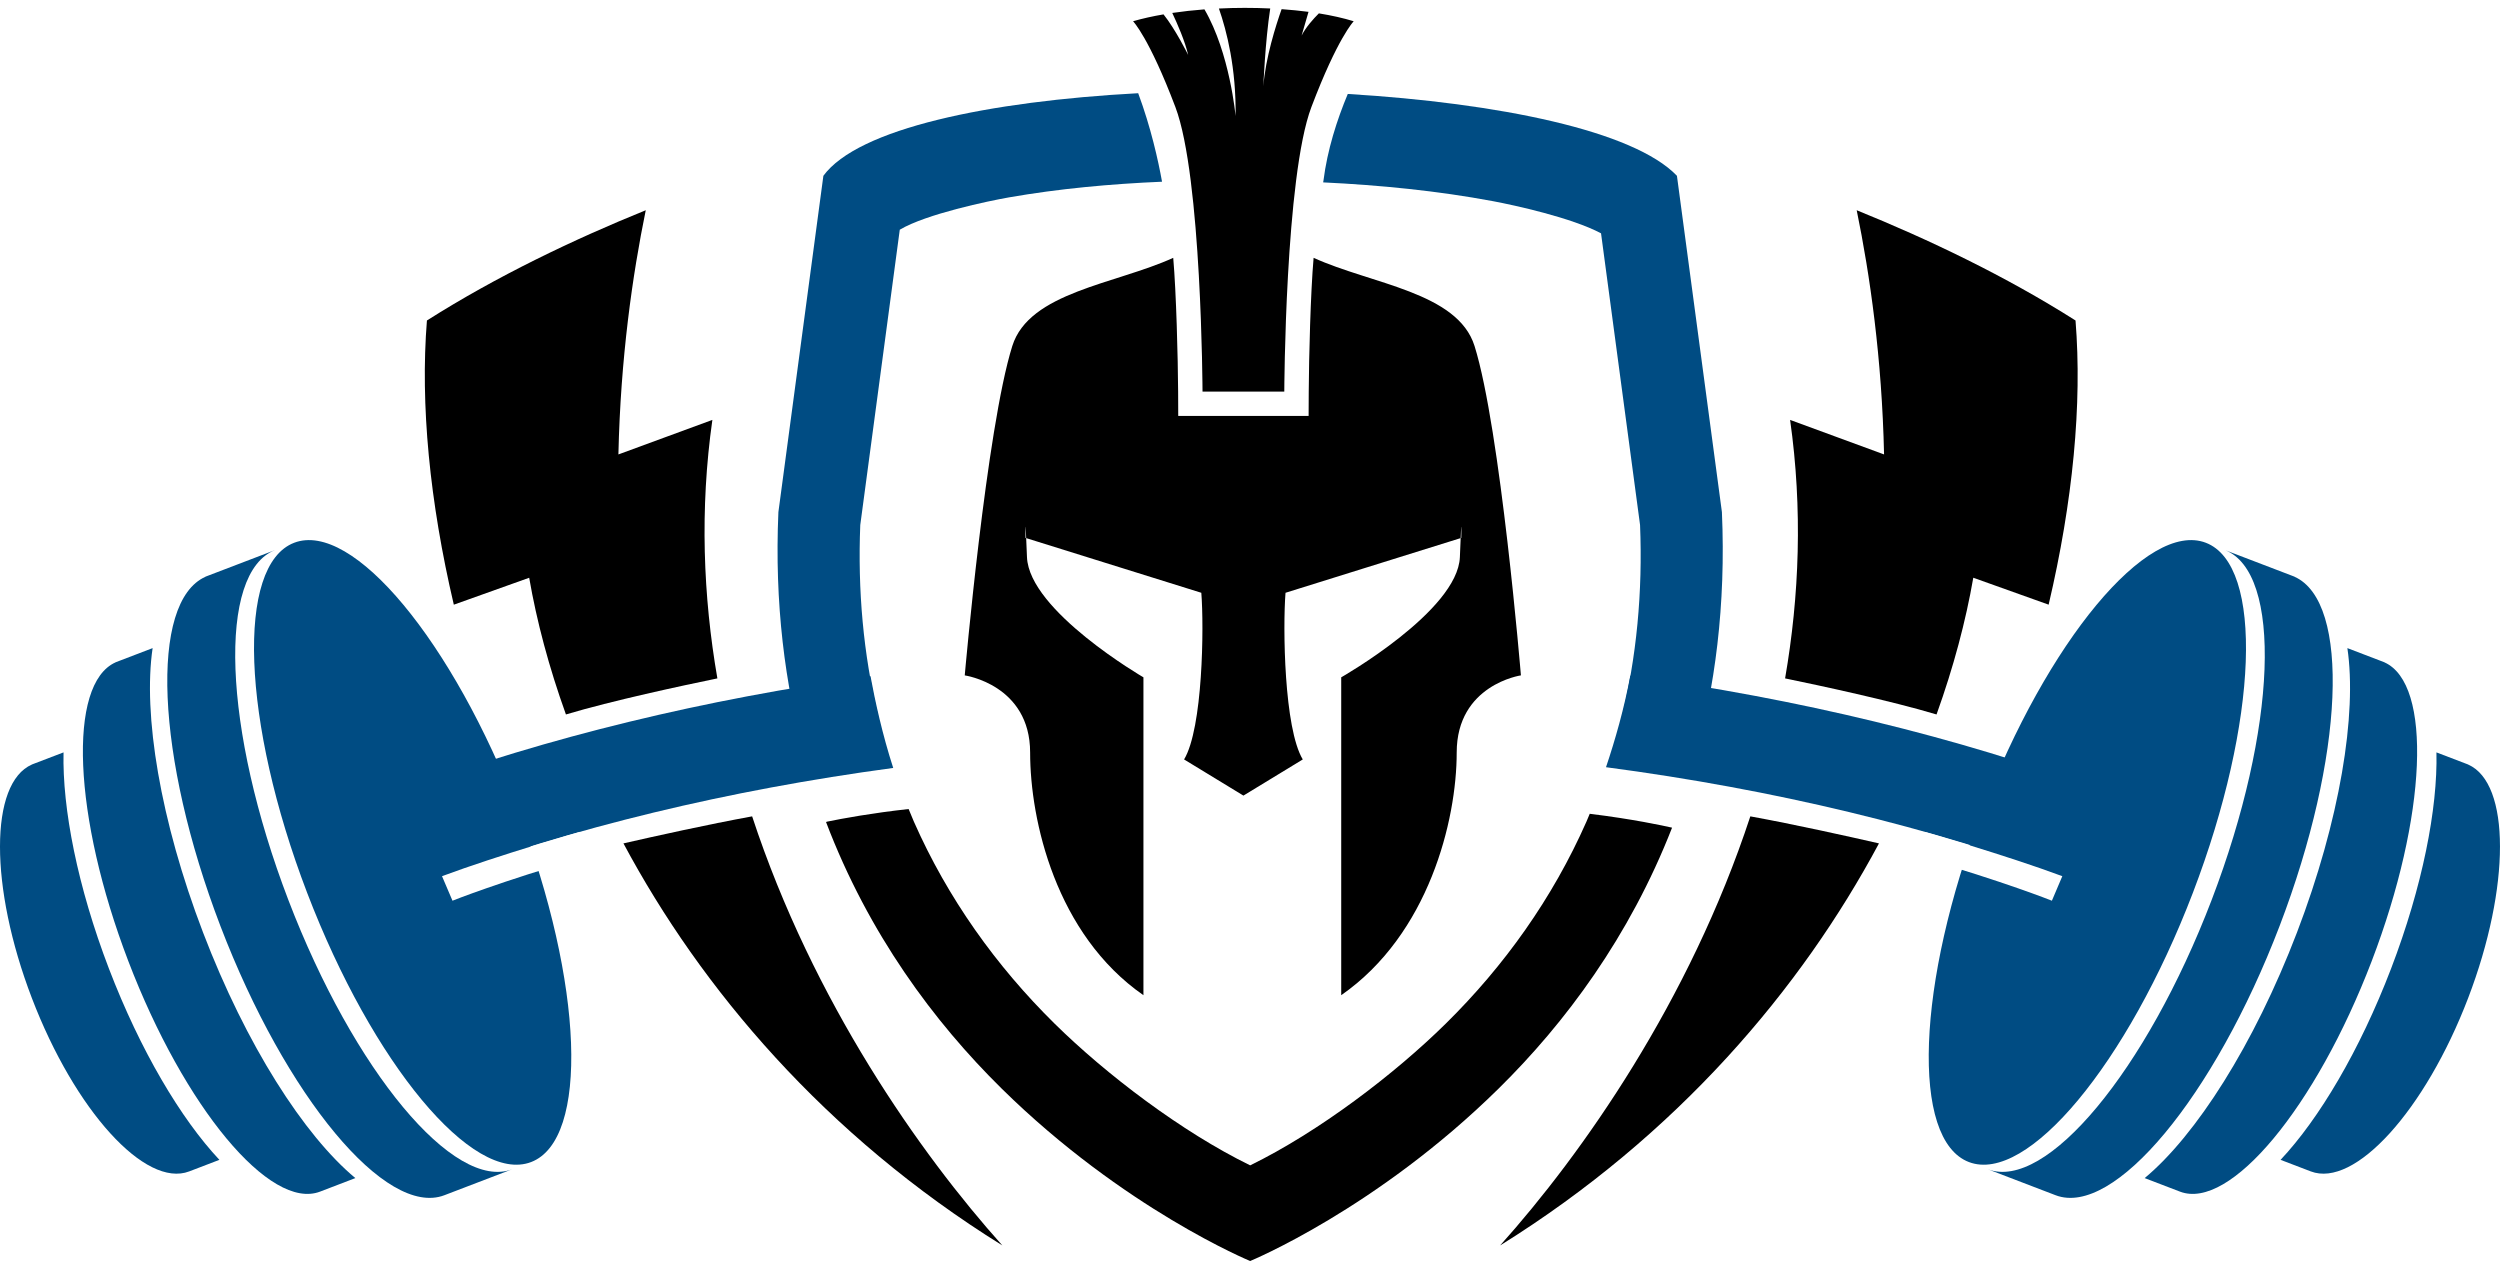 <?xml version="1.0" encoding="utf-8"?>
<!-- Generator: Adobe Illustrator 23.0.1, SVG Export Plug-In . SVG Version: 6.00 Build 0)  -->
<svg version="1.1" xmlns="http://www.w3.org/2000/svg" xmlns:xlink="http://www.w3.org/1999/xlink" x="0px" y="0px"
	 viewBox="0 0 1217.73 614.23" style="enable-background:new 0 0 1217.73 614.23;" xml:space="preserve">
<style type="text/css">
	.st0{fill:#FFFFFF;}
	.st1{fill-rule:evenodd;clip-rule:evenodd;}
	.st2{fill:#004C83;}
	.st3{fill-rule:evenodd;clip-rule:evenodd;fill:#004C83;}
	.st4{fill-rule:evenodd;clip-rule:evenodd;fill:#FFFFFF;}
</style>
<g id="Guides_For_Artboard">
</g>
<g id="Layer_1">
	<rect x="-141.14" y="-290.97" class="st0" width="1500" height="1200"/>
	<g>
		<path class="st1" d="M275.66,348.01c22.38-6.71,56.63-14.04,73.77-17.57c-6.95-40.12-8.59-82.41-2.44-125.91l-45.77,16.82
			c1.04-46.87,6.86-87.44,13.32-118.95c-35.01,14.2-72.43,32.04-106.59,53.71c-3.28,40.81,1.32,88.25,13.1,138.43l36.71-13.12
			C261.4,302.47,267.35,324.9,275.66,348.01z"/>
		<path class="st1" d="M366.36,397.64c-21.82,3.99-47.18,9.63-62.68,13.17c37.87,70.78,98.14,142.12,184.56,195.84
			C448.21,562,395.98,487.75,366.36,397.64z"/>
	</g>
	<g>
		<path class="st1" d="M852.57,397.64C822.95,487.75,770.71,562,730.69,606.65c86.4-53.72,146.68-125.06,184.54-195.84
			C899.75,407.27,874.39,401.63,852.57,397.64z"/>
		<path class="st1" d="M1010.97,156.11c-34.14-21.67-71.57-39.51-106.59-53.71c6.47,31.51,12.29,72.08,13.33,118.95l-45.77-16.82
			c6.15,43.5,4.51,85.79-2.44,125.91c17.15,3.54,51.4,10.87,73.77,17.57c8.31-23.11,14.25-45.54,17.9-66.6l36.7,13.12
			C1009.66,244.36,1014.27,196.91,1010.97,156.11z"/>
	</g>
	<path class="st2" d="M959.04,566.03c28.38,10.86,77.22-47.87,109.1-131.17c31.87-83.3,34.68-159.63,6.29-170.49
		c-28.38-10.86-77.22,47.88-109.09,131.16C933.48,478.83,930.65,555.17,959.04,566.03z"/>
	<path class="st2" d="M1077.28,438.36c31.87-83.31,34.69-159.63,6.31-170.49l34.08,13.03l-0.01,0.04
		c27.34,12.23,24.21,87.75-7.28,170.08c-31.87,83.31-80.72,142.02-109.1,131.17l-33.08-12.67
		C996.58,580.38,1045.42,521.66,1077.28,438.36z"/>
	<path class="st2" d="M1118.82,454.25c20.93-54.73,29.33-106.44,24.57-138.56l18.08,6.92l-0.01,0.03
		c23.38,10.46,20.72,75.09-6.23,145.54c-27.27,71.29-69.07,121.54-93.36,112.26l-17.22-6.6
		C1069.63,553.08,1097.88,508.97,1118.82,454.25z"/>
	<path class="st2" d="M1164.68,471.79c15.26-39.9,22.73-77.93,22.09-105.31l15.46,5.91l-0.01,0.02
		c20.63,9.07,20.71,59.57-0.01,113.74c-20.97,54.81-55.29,92.61-76.65,84.43l-14.71-5.63
		C1129.61,544.99,1149.42,511.69,1164.68,471.79z"/>
	<path class="st2" d="M258.7,566.03c-28.38,10.86-77.23-47.87-109.1-131.17c-31.87-83.3-34.68-159.63-6.3-170.49
		c28.38-10.86,77.23,47.88,109.1,131.16C284.26,478.83,287.09,555.17,258.7,566.03z"/>
	<path class="st2" d="M140.45,438.36c-31.88-83.31-34.69-159.63-6.32-170.49l-34.07,13.03l0.01,0.04
		c-27.33,12.23-24.21,87.75,7.28,170.08c31.87,83.31,80.72,142.02,109.09,131.17l33.09-12.67
		C221.16,580.38,172.32,521.66,140.45,438.36z"/>
	<path class="st2" d="M98.92,454.25c-20.95-54.73-29.33-106.44-24.58-138.56l-18.07,6.92v0.03c-23.38,10.46-20.7,75.09,6.24,145.54
		c27.27,71.29,69.07,121.54,93.36,112.26l17.22-6.6C148.1,553.08,119.84,508.97,98.92,454.25z"/>
	<path class="st2" d="M53.05,471.79c-15.27-39.9-22.73-77.93-22.1-105.31l-15.45,5.91l0.01,0.02
		c-20.64,9.07-20.72,59.57,0.01,113.74c20.97,54.81,55.28,92.61,76.65,84.43l14.7-5.63C88.13,544.99,68.32,511.69,53.05,471.79z"/>
	<path class="st2" d="M424.01,329.35c-81.03,11.25-157.51,29.79-226.26,55.09l13.62,43.78c67.57-25.09,143.26-43.33,223.71-54.16
		C429.83,357.87,426.23,341.38,424.01,329.35z"/>
	<path class="st2" d="M794.12,329.09c-3.02,16.08-7.41,31.43-11.85,44.61c81.63,10.8,158.4,29.23,226.84,54.66l13.61-43.77
		C953.33,359.02,876.03,340.34,794.12,329.09z"/>
	<path class="st1" d="M571.47,125.59c-28.08,12.82-70.14,16.66-78.39,42.95c-12.61,40.18-23.16,160.44-23.16,160.44
		s31.85,4.55,31.85,37.59c0,33.03,12.53,88.55,55.19,118.19V329.92c0,0-55.74-32.34-56.73-58.59c-1-26.27-0.7-9.32-0.7-9.32
		l85.62,26.73c1.35,16.76,0.73,66.04-8.39,81.18l28.9,17.61l28.91-17.61c-9.13-15.15-9.75-64.42-8.4-81.18l85.62-26.73
		c0,0,0.3-16.95-0.69,9.32c-1,26.25-57.8,58.59-57.8,58.59v154.83c42.64-29.64,56.25-85.16,56.25-118.19
		c0-33.03,31.28-37.59,31.28-37.59s-9.99-120.26-22.59-160.44c-8.25-26.29-50.31-30.13-78.39-42.95
		c-1.48,16.92-2.28,48.47-2.37,65.21l-0.06,11.8h-11.83c-13.29,0-26.55,0-39.83,0h-11.85l-0.05-11.8
		C573.75,174.06,572.95,142.53,571.47,125.59L571.47,125.59z"/>
	<g>
		<path class="st3" d="M554.4,45.4c-72.88,3.94-136.45,17.18-153.34,40.23l-21.91,163.81c-1.94,44.34,3.13,84.14,12.95,119.67
			l35.63-20.53c-7.25-30.12-9.97-61.22-8.7-92.85l19.24-143.84c12.89-7.67,43.35-14.02,53.21-15.75
			c24.22-4.23,49.45-6.56,74.54-7.63C564.16,78.17,560.61,62.14,554.4,45.4z"/>
		<path class="st3" d="M838.73,249.44L816.82,85.63c-21.03-21.97-86.84-35.42-160.33-39.86c-5.3,12.69-9.96,27.25-11.84,42.18
			c-0.03,0.31-0.11,0.6-0.16,0.89c27.78,1.33,55.84,4.12,82.73,9.15c10.61,2,38.32,8.05,52.63,15.66l19.01,142.09
			c1.3,32.39-1.6,64.25-9.25,95.07l35.56,20.48C835.4,335.21,840.71,294.68,838.73,249.44z"/>
	</g>
	<path class="st1" d="M585.74,190.74c13.28,0,26.54,0,39.83,0c0,0,0.41-104.75,13.19-138.57c12.81-33.82,20.62-41.82,20.62-41.82
		c-5.03-1.56-10.77-2.83-16.97-3.84c-2.73,2.72-6.4,6.83-8.41,10.83l3.37-11.57c-4.22-0.54-8.61-0.99-13.11-1.31
		c-2.82,7.99-7.82,23.71-8.89,37.53c0,0,0.87-21.63,3.35-37.87c-8.22-0.39-16.68-0.39-25,0.03c3.81,10.89,8.46,29.09,8.12,52.38
		c0,0-2.75-30.67-15.16-51.97c-5.37,0.41-10.64,1-15.68,1.74c2.45,5.19,6.23,13.79,7.74,20.46c0,0-6.13-12.45-12-19.76
		c-5.29,0.91-10.28,2.02-14.83,3.34c0,0,7.82,8.01,20.62,41.82C585.35,85.99,585.74,190.74,585.74,190.74L585.74,190.74z"/>
	<path class="st1" d="M774.35,396.39c-0.55,1.29-1.07,2.59-1.63,3.88c-16.44,37.23-40.03,70.28-68.54,98.37
		c-25.01,24.64-61.85,52.68-95.23,69c-33.4-16.32-70.22-44.36-95.23-69c-28.51-28.09-52.11-61.14-68.55-98.37
		c-0.89-2.06-1.74-4.13-2.59-6.2c-17.88,1.97-31.96,4.56-39.87,6.18l-0.34,0.19c20.71,54.44,52.59,97.35,85.52,129.79
		c59.57,58.67,121.05,84,121.05,84s61.48-25.32,121.03-84c32.39-31.9,63.73-73.93,84.48-127.08
		C810.16,402.17,795.24,398.95,774.35,396.39z"/>
	<path class="st4" d="M284.01,417.72l-1.57-12.52c0,0-39.16,11.18-67.14,21.58l5.1,11.95C220.39,438.72,243.88,429.35,284.01,417.72
		z"/>
	<path class="st4" d="M935.83,417.72l1.58-12.52c0,0,39.15,11.18,67.13,21.58l-5.08,11.95
		C999.46,438.72,975.96,429.35,935.83,417.72z"/>
</g>
</svg>
